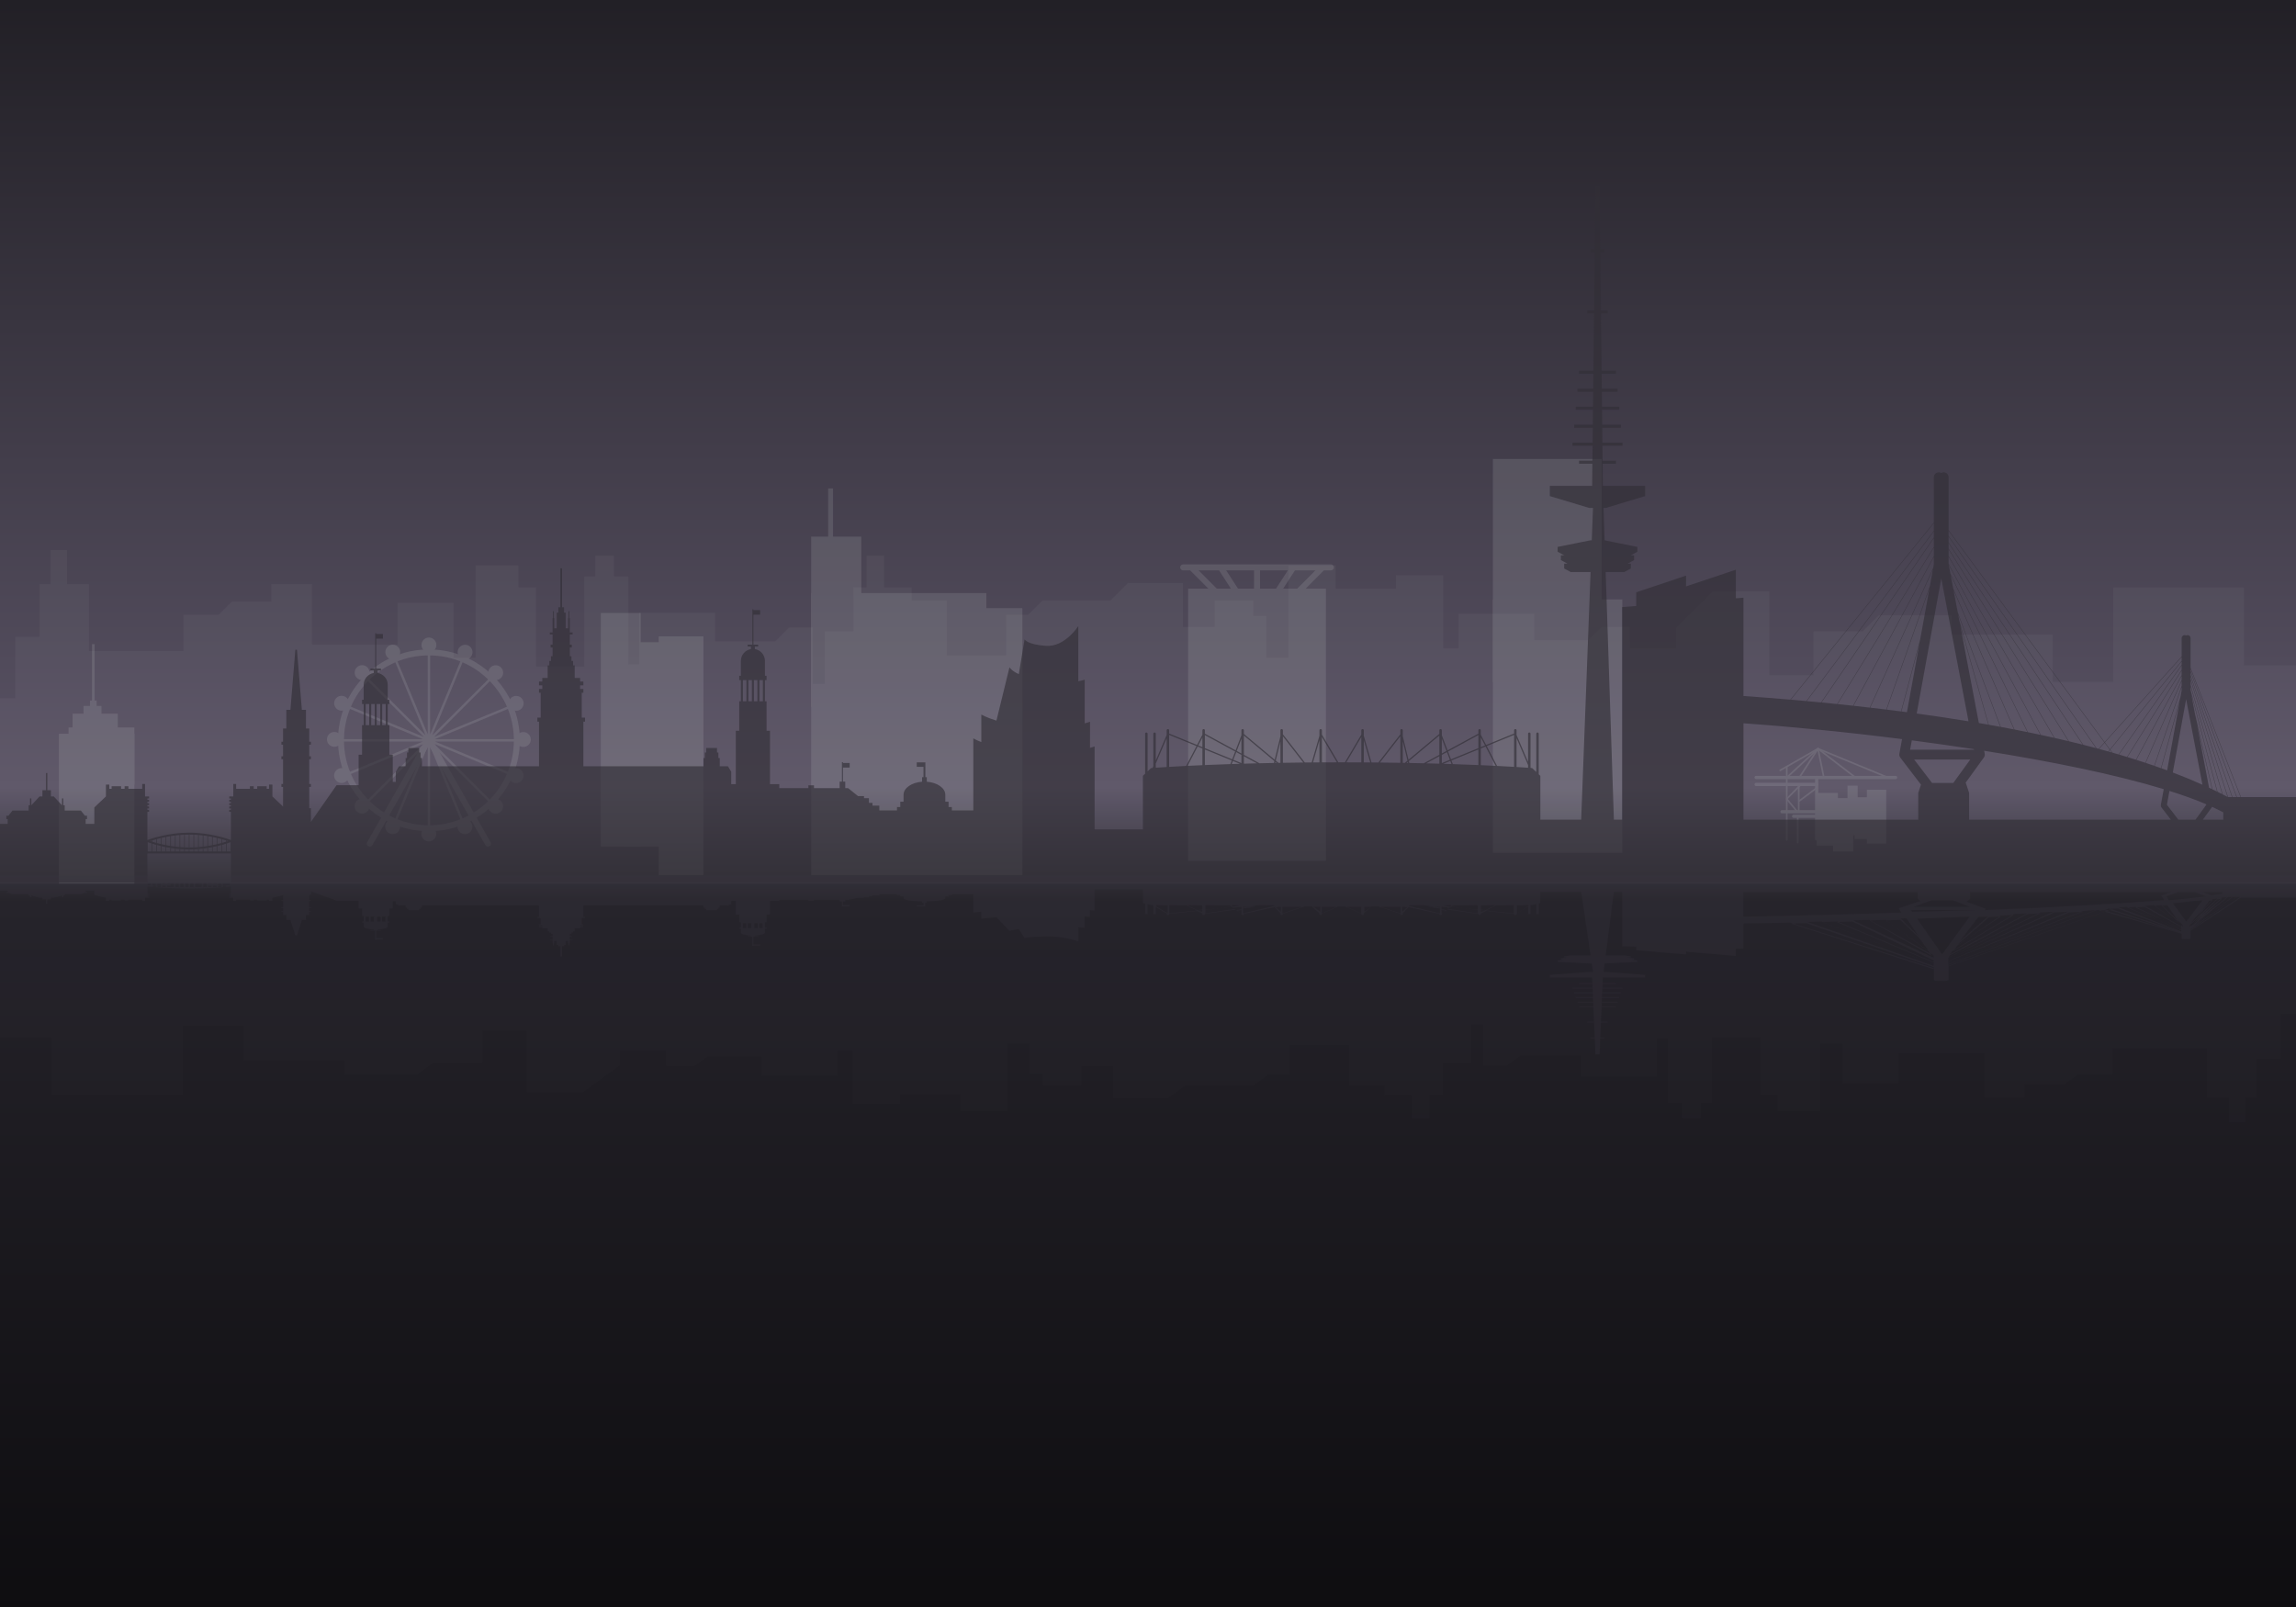 <svg xmlns="http://www.w3.org/2000/svg" width="1400" height="980" viewBox="0 0 1400 980">
  <!-- angular hamburg background (c) Hendrik Runte & angular.hamburg -->
  <defs>
    <linearGradient id="angular-hamburg.-background-#0e0d10-a" x1="50%" x2="50%" y1="0%" y2="100%">
      <stop offset="0%" stop-color="#211F25"/>
      <stop offset="49.052%" stop-color="#5A5365"/>
      <stop offset="56.039%" stop-color="#25232A"/>
      <stop offset="100%" stop-color="#0E0D10"/>
    </linearGradient>
    <linearGradient id="angular-hamburg.-background-#0e0d10-b" x1="50%" x2="50%" y1="0%" y2="100%">
      <stop offset="0%" stop-color="#E7D8FF"/>
      <stop offset="100%" stop-color="#5A5464"/>
    </linearGradient>
  </defs>
  <g fill="none" fill-rule="evenodd">
    <polygon fill="url(#angular-hamburg.-background-#0e0d10-a)" points="0 979.999 1400 979.999 1400 0 0 0"/>
    <polygon fill="#E6E7E8" points="30.807 335.44 30.807 356.202 24.11 356.202 24.11 388.349 9.376 388.349 9.376 425.853 0 425.853 0 538.84 1400 538.84 1400 405.761 1368.24 405.761 1368.24 358.212 1288.55 358.212 1288.55 415.808 1251.71 415.808 1251.71 387.01 1190.1 387.01 1190.1 375.288 1145.56 375.288 1135.85 385 1105.71 385 1105.71 411.79 1078.92 411.79 1078.92 360.555 1044.43 360.555 1034.39 370.601 1022 382.991 1022 395.381 993.869 395.381 993.869 382.322 976.456 382.322 968.42 390.358 935.603 390.358 935.603 374.285 889.393 374.285 889.393 395.381 880.016 395.381 880.016 350.845 851.219 350.845 851.219 358.881 814.384 358.881 814.384 344.816 785.585 344.816 785.585 401.074 772.191 401.074 772.191 375.624 764.154 375.624 764.154 366.248 740.713 366.248 740.713 382.322 721.291 382.322 721.291 355.532 687.806 355.532 677.091 366.248 635.568 366.248 626.862 374.955 613.467 374.955 613.467 399.734 577.3 399.734 577.3 366.248 555.871 366.248 555.871 358.212 539.127 358.212 539.127 338.789 528.411 338.789 528.411 358.212 520.375 358.212 520.375 385 502.962 385 502.962 417.147 495.595 417.147 495.595 382.657 481.197 382.657 472.825 391.028 435.991 391.028 435.991 373.615 389.778 373.615 389.778 405.092 383.081 405.092 383.081 351.514 374.375 351.514 374.375 338.789 362.989 338.789 362.989 351.514 356.294 351.514 356.294 406.431 326.825 406.431 326.825 358.211 316.11 358.211 316.11 344.816 289.99 344.816 289.99 401.073 276.596 401.073 276.596 367.587 242.439 367.587 242.439 393.036 190.201 393.036 190.201 356.202 165.422 356.202 165.422 366.918 141.311 366.918 133.275 374.954 111.844 374.954 111.844 397.055 54.247 397.055 54.247 356.202 40.853 356.202 40.853 335.44" opacity=".047"/>
    <polygon fill="url(#angular-hamburg.-background-#0e0d10-b)" points="30.807 535.44 30.807 550.649 24.11 550.649 24.11 574.198 9.376 574.198 9.376 601.672 0 601.672 0 684.44 1400 684.44 1400 586.953 1368.24 586.953 1368.24 552.122 1288.55 552.122 1288.55 594.313 1251.71 594.313 1251.71 573.217 1190.1 573.217 1190.1 564.631 1145.56 564.631 1135.85 571.745 1105.71 571.745 1105.71 591.37 1078.92 591.37 1078.92 553.838 1044.43 553.838 1034.39 561.197 1022 570.273 1022 579.35 993.869 579.35 993.869 569.783 976.456 569.783 968.42 575.67 935.603 575.67 935.603 563.896 889.393 563.896 889.393 579.35 880.016 579.35 880.016 546.725 851.219 546.725 851.219 552.612 814.384 552.612 814.384 542.308 785.585 542.308 785.585 583.52 772.191 583.52 772.191 564.877 764.154 564.877 764.154 558.008 740.713 558.008 740.713 569.783 721.291 569.783 721.291 550.158 687.806 550.158 677.091 558.008 635.568 558.008 626.862 564.387 613.467 564.387 613.467 582.538 577.3 582.538 577.3 558.008 555.871 558.008 555.871 552.122 539.127 552.122 539.127 537.893 528.411 537.893 528.411 552.122 520.375 552.122 520.375 571.745 502.962 571.745 502.962 595.294 495.595 595.294 495.595 570.029 481.197 570.029 472.825 576.161 435.991 576.161 435.991 563.405 389.778 563.405 389.778 586.463 383.081 586.463 383.081 547.215 374.375 547.215 374.375 537.893 362.989 537.893 362.989 547.215 356.294 547.215 356.294 587.444 326.825 587.444 326.825 552.121 316.11 552.121 316.11 542.308 289.99 542.308 289.99 583.519 276.596 583.519 276.596 558.989 242.439 558.989 242.439 577.632 190.201 577.632 190.201 550.649 165.422 550.649 165.422 558.499 141.311 558.499 133.275 564.386 111.844 564.386 111.844 580.576 54.247 580.576 54.247 550.649 40.853 550.649 40.853 535.44" opacity=".01" transform="rotate(180 700 609.94)"/>
    <g opacity=".154" transform="translate(35.928 279.889)">
      <polygon fill="#C6C8CA" points="874.369 240.191 953.314 240.191 953.314 85.663 874.369 85.663"/>
      <polygon fill="#C6C8CA" points="874.369 136.052 940.716 136.052 940.716 0 874.369 0"/>
      <polygon fill="#C6C8CA" points="688.533 245.084 772.562 245.084 772.562 79.095 688.533 79.095"/>
      <path stroke="#C6C8CA" stroke-linecap="round" stroke-linejoin="round" stroke-width="3.647" d="M685.527 66.115L775.569 66.115M690.525 66.115L710.03 85.662M708.394 66.115L722.28 87.553M730.549 66.115L730.549 83.47M770.571 66.115L751.068 85.662M752.702 66.115L738.818 87.553"/>
      <polygon fill="#C6C8CA" points="458.685 253.867 587.458 253.867 587.458 90.971 458.685 90.971"/>
      <polygon fill="#C6C8CA" points="458.685 151.205 565.501 151.205 565.501 81.775 458.685 81.775"/>
      <polygon fill="#C6C8CA" points="458.685 106.401 489.247 106.401 489.247 47.356 458.685 47.356"/>
      <polygon fill="#C6C8CA" points="469.071 50.917 472.038 50.917 472.038 17.981 469.071 17.981"/>
      <polygon fill="#C6C8CA" points="330.403 236.362 354.734 236.362 354.734 93.941 330.403 93.941"/>
      <polygon fill="#C6C8CA" points="365.712 253.867 393.009 253.867 393.009 108.182 365.712 108.182"/>
      <polygon fill="#C6C8CA" points="344.349 236.362 379.36 236.362 379.36 111.743 344.349 111.743"/>
      <polygon fill="#C6C8CA" points="0 258.95 46.015 258.95 46.015 167.574 0 167.574"/>
      <polygon fill="#C6C8CA" points="5.875 198.577 46.015 198.577 46.015 163.748 5.875 163.748"/>
      <polygon fill="#C6C8CA" points="8.323 165.29 35.899 165.29 35.899 155.336 8.323 155.336"/>
      <polygon fill="#C6C8CA" points="15.013 157.458 25.945 157.458 25.945 150.604 15.013 150.604"/>
      <polygon fill="#C6C8CA" points="18.929 152.562 23.008 152.562 23.008 147.341 18.929 147.341"/>
      <polygon fill="#C6C8CA" points="20.152 148.809 21.784 148.809 21.784 112.911 20.152 112.911"/>
      <path stroke="#C6C8CA" stroke-linecap="round" stroke-linejoin="round" stroke-width="1.977" d="M1034.872 194.249L1119.932 194.249M1034.872 198.477L1071.802 198.477"/>
      <path stroke="#C6C8CA" stroke-linecap="round" stroke-linejoin="round" d="M1053.552,187.599 L1053.552,232.305"/>
      <path stroke="#C6C8CA" stroke-linecap="round" stroke-linejoin="round" stroke-width="1.977" d="M1071.802 194.249L1071.802 231.749M1050.662 215.142L1071.802 215.142M1057.752 217.878L1071.802 217.878"/>
      <polyline stroke="#C6C8CA" stroke-linecap="round" stroke-linejoin="round" points="1049.542 189.896 1072.612 176.685 1115.212 194.249"/>
      <polyline stroke="#C6C8CA" stroke-linecap="round" stroke-linejoin="round" points="1053.552 194.249 1072.612 176.685 1095.432 194.249"/>
      <polyline stroke="#C6C8CA" stroke-linecap="round" stroke-linejoin="round" points="1061.232 194.249 1072.612 176.685 1076.162 194.249"/>
      <polyline stroke="#C6C8CA" stroke-linecap="round" stroke-linejoin="round" points="1059.992 215.142 1053.552 207.307 1062.232 198.477"/>
      <path stroke="#C6C8CA" stroke-linecap="round" stroke-linejoin="round" d="M1060.862 215.142L1060.862 198.477M1060.862 208.8L1071.802 200.615M1060.242 217.878L1060.242 233.921"/>
      <polygon fill="#C6C8CA" points="1071.802 235.787 1084.736 235.787 1084.736 203.652 1071.802 203.652"/>
      <polygon fill="#C6C8CA" points="1081.752 239.394 1094.065 239.394 1094.065 206.81 1081.752 206.81"/>
      <polygon fill="#C6C8CA" points="1090.582 229.444 1096.801 229.444 1096.801 199.223 1090.582 199.223"/>
      <polygon fill="#C6C8CA" points="1094.942 231.749 1104.518 231.749 1104.518 206.312 1094.942 206.312"/>
      <polygon fill="#C6C8CA" points="1102.402 234.544 1114.217 234.544 1114.217 201.711 1102.402 201.711"/>
      <path stroke="#C6C8CA" stroke-linecap="round" stroke-linejoin="round" stroke-width="3.647" d="M279.238,171.592 C279.238,141.999 255.212,117.972 225.619,117.972 C196.025,117.972 171.999,141.999 171.999,171.592 C171.999,201.185 196.025,225.211 225.619,225.211 C255.212,225.211 279.238,201.185 279.238,171.592 Z"/>
      <path stroke="#C6C8CA" stroke-linecap="round" stroke-linejoin="round" stroke-width="1.473" d="M225.618 117.973L225.618 225.212M171.999 171.593L279.238 171.593M187.704 133.677L263.534 209.508M187.705 209.509L263.534 133.68M205.1 122.054L246.138 221.13M176.082 192.112L275.157 151.073M176.081 151.073L275.159 192.113M205.101 221.131L246.139 122.056"/>
      <path stroke="#C6C8CA" stroke-linecap="round" stroke-linejoin="round" stroke-width="3.647" d="M225.584 171.045L261.614 234.594M225.584 171.045L189.554 234.594"/>
      <path fill="#C6C8CA" d="M230.159 113.433C230.159 115.94 228.127 117.973 225.619 117.973 223.113 117.973 221.08 115.94 221.08 113.433 221.08 110.927 223.113 108.894 225.619 108.894 228.127 108.894 230.159 110.927 230.159 113.433M207.763 116.067C208.723 118.383 207.622 121.039 205.307 121.998 202.991 122.958 200.336 121.858 199.376 119.541 198.418 117.226 199.516 114.57 201.833 113.611 204.148 112.651 206.805 113.752 207.763 116.067M188.079 127.071C189.852 128.845 189.852 131.719 188.08 133.49 186.307 135.264 183.433 135.263 181.66 133.49 179.89 131.719 179.888 128.843 181.661 127.071 183.433 125.299 186.308 125.299 188.079 127.071M174.106 144.771C176.423 145.731 177.523 148.387 176.563 150.701 175.604 153.018 172.948 154.118 170.631 153.159 168.317 152.199 167.216 149.544 168.176 147.227 169.136 144.913 171.793 143.812 174.106 144.771M167.97 166.47C170.477 166.471 172.511 168.503 172.509 171.01 172.509 173.517 170.477 175.549 167.97 175.549 165.464 175.548 163.431 173.516 163.431 171.008 163.432 168.503 165.466 166.469 167.97 166.47M170.604 188.866C172.922 187.907 175.577 189.006 176.535 191.322 177.495 193.638 176.395 196.295 174.078 197.254 171.765 198.212 169.108 197.113 168.146 194.796 167.19 192.479 168.291 189.823 170.604 188.866M181.608 208.551C183.383 206.778 186.256 206.777 188.027 208.549 189.801 210.323 189.801 213.197 188.027 214.97 186.257 216.74 183.382 216.742 181.607 214.968 179.838 213.195 179.838 210.319 181.608 208.551M199.308 222.524C200.27 220.208 202.923 219.107 205.238 220.066 207.557 221.026 208.655 223.681 207.696 225.998 206.737 228.311 204.08 229.414 201.762 228.454 199.451 227.492 198.35 224.836 199.308 222.524M221.008 228.66C221.009 226.152 223.039 224.119 225.545 224.12 228.056 224.12 230.085 226.152 230.085 228.66 230.085 231.163 228.054 233.198 225.545 233.2 223.041 233.195 221.008 231.161 221.008 228.66M243.405 226.026C242.447 223.708 243.544 221.052 245.859 220.096 248.177 219.135 250.831 220.234 251.792 222.552 252.749 224.864 251.65 227.522 249.333 228.484 247.018 229.437 244.362 228.337 243.405 226.026M263.089 215.02C261.316 213.245 261.314 210.372 263.085 208.602 264.86 206.828 267.733 206.828 269.508 208.602 271.277 210.372 271.278 213.248 269.506 215.023 267.731 216.79 264.855 216.79 263.089 215.02M277.062 197.321C274.745 196.36 273.643 193.705 274.603 191.392 275.564 189.074 278.218 187.975 280.536 188.935 282.848 189.893 283.95 192.55 282.992 194.868 282.028 197.179 279.372 198.28 277.062 197.321M283.199 175.62C280.69 175.619 278.657 173.588 278.658 171.083 278.66 168.574 280.69 166.544 283.199 166.543 285.7 166.544 287.736 168.576 287.738 171.084 287.732 173.588 285.699 175.621 283.199 175.62M280.563 153.224C278.245 154.182 275.59 153.084 274.631 150.77 273.674 148.45 274.772 145.798 277.089 144.837 279.402 143.881 282.059 144.979 283.022 147.296 283.973 149.611 282.873 152.267 280.563 153.224M269.558 133.541C267.783 135.313 264.908 135.315 263.139 133.544 261.365 131.768 261.365 128.897 263.139 127.122 264.908 125.353 267.785 125.352 269.561 127.123 271.326 128.898 271.326 131.774 269.558 133.541M251.858 119.568C250.897 121.885 248.241 122.985 245.928 122.027 243.61 121.064 242.511 118.412 243.471 116.093 244.431 113.782 247.086 112.68 249.406 113.637 251.715 114.602 252.816 117.258 251.858 119.568"/>
    </g>
    <path fill="#312E36" d="M1363.97,486.088 L1335.71,409.1 L1335.71,407.904 L1366.18,486.088 L1363.97,486.088 Z M1361.26,486.088 L1335.71,411.749 L1335.71,409.824 L1363.7,486.088 L1361.26,486.088 Z M1358.55,486.088 L1335.71,414.108 L1335.71,412.517 L1361,486.088 L1358.55,486.088 Z M1355.31,484.453 L1335.71,417.654 L1335.71,414.934 L1358.25,485.989 C1357.28,485.474 1356.3,484.96 1355.31,484.453 L1355.31,484.453 Z M1355.66,499.85 L1343.22,499.85 L1348.68,492.296 C1348.74,492.213 1348.79,492.122 1348.83,492.031 C1351.28,493.148 1353.54,494.276 1355.66,495.415 L1355.66,499.85 Z M1328.24,499.85 L1321.29,490.77 L1322.83,482.327 C1331.17,484.951 1338.69,487.66 1345.22,490.443 L1345.29,490.805 L1338.74,499.85 L1328.24,499.85 Z M1200.68,499.85 L1200.68,483.542 L1198.68,477.465 L1198.45,477.465 L1209.67,461.955 C1209.68,461.942 1209.68,461.928 1209.69,461.916 C1209.77,461.81 1209.83,461.695 1209.89,461.581 C1209.92,461.519 1209.96,461.462 1209.99,461.398 C1210.04,461.28 1210.07,461.153 1210.11,461.027 C1210.13,460.961 1210.16,460.897 1210.17,460.828 C1210.19,460.722 1210.2,460.609 1210.21,460.499 C1210.22,460.406 1210.24,460.316 1210.24,460.222 C1210.24,460.213 1210.24,460.205 1210.24,460.196 C1210.24,460.084 1210.22,459.978 1210.21,459.868 C1210.2,459.791 1210.2,459.713 1210.19,459.635 L1210.18,459.597 L1210.18,459.588 L1209.85,457.841 C1251.12,464.375 1289.92,472.307 1319.35,481.249 L1317.59,490.91 C1317.5,491.412 1317.62,491.929 1317.93,492.334 L1323.68,499.85 L1200.68,499.85 Z M1178.09,477.465 L1167.18,463.196 L1201.37,463.196 L1191.04,477.465 L1178.09,477.465 Z M1169.66,483.542 L1169.66,499.85 L1063.09,499.85 L1063.09,441.083 C1092.82,443.178 1126.21,446.458 1159.78,450.725 L1158.16,459.659 C1158.14,459.736 1158.15,459.812 1158.14,459.889 C1158.13,459.991 1158.11,460.091 1158.11,460.196 C1158.11,460.212 1158.11,460.226 1158.11,460.241 C1158.11,460.335 1158.13,460.426 1158.14,460.519 C1158.15,460.632 1158.16,460.745 1158.19,460.853 C1158.2,460.933 1158.23,461.008 1158.26,461.086 C1158.29,461.202 1158.33,461.318 1158.38,461.428 C1158.41,461.501 1158.45,461.569 1158.49,461.64 C1158.55,461.746 1158.61,461.85 1158.68,461.948 C1158.7,461.971 1158.71,461.997 1158.73,462.019 L1171.33,478.494 L1169.66,483.542 Z M1179.17,319.029 L1179.17,323.675 L1101.41,427.53 C1098.24,427.241 1095.09,426.963 1091.96,426.695 L1179.17,319.029 Z M1183.71,352.759 L1200.31,439.869 C1189.82,438.142 1179.27,436.561 1168.72,435.117 L1183.71,352.759 Z M1189.27,349.869 L1188.22,344.388 L1244.12,448.108 C1241.6,447.567 1239.06,447.035 1236.52,446.515 L1189.27,349.869 Z M1190.99,358.911 L1189.44,350.801 L1236.21,446.453 C1233.59,445.918 1230.96,445.396 1228.32,444.883 L1190.99,358.911 Z M1193.74,373.353 L1191.2,360.03 L1228.02,444.825 C1225.34,444.306 1222.66,443.794 1219.97,443.296 L1193.74,373.353 Z M1194.74,378.588 L1194.02,374.803 L1219.68,443.244 C1217.35,442.813 1215.01,442.392 1212.66,441.977 L1194.74,378.588 Z M1195.28,381.405 L1212.39,441.929 C1210.47,441.589 1208.55,441.255 1206.62,440.926 L1195.28,381.405 Z M1165.74,451.492 C1178.41,453.146 1191.08,454.938 1203.55,456.859 L1203.61,457.196 L1164.7,457.196 L1165.74,451.492 Z M1170.29,392.968 L1162.77,434.317 C1161.64,434.168 1160.52,434.023 1159.39,433.878 L1170.29,392.968 Z M1176.52,358.727 L1170.85,389.911 L1159.14,433.845 C1156.23,433.468 1153.31,433.099 1150.41,432.742 L1176.52,358.727 Z M1178.61,347.286 L1176.81,357.178 L1150.15,432.711 C1146.88,432.309 1143.61,431.919 1140.35,431.542 L1178.61,347.286 Z M1179.17,339.66 L1179.17,344.16 L1178.79,346.277 L1140.09,431.511 C1136.78,431.129 1133.49,430.761 1130.2,430.403 L1179.17,339.66 Z M1179.17,333.968 L1179.17,339.134 L1129.93,430.374 C1126.76,430.03 1123.61,429.697 1120.46,429.374 L1179.17,333.968 Z M1110.4,428.372 C1107.49,428.091 1104.59,427.82 1101.7,427.556 L1179.17,324.092 L1179.17,327.723 L1110.4,428.372 Z M1179.17,328.166 L1179.17,333.491 L1120.19,429.346 C1117.01,429.02 1113.84,428.704 1110.69,428.399 L1179.17,328.166 Z M1188.17,339.543 L1252.47,449.941 C1249.8,449.34 1247.13,448.753 1244.44,448.176 L1188.17,343.777 L1188.17,339.543 Z M1188.17,335.04 L1261.2,451.969 C1258.42,451.305 1255.62,450.652 1252.8,450.015 L1188.17,339.046 L1188.17,335.04 Z M1188.17,331.247 L1269.93,454.108 C1267.16,453.407 1264.36,452.725 1261.55,452.052 L1188.17,334.568 L1188.17,331.247 Z M1188.17,327.261 L1278.06,456.223 C1275.49,455.537 1272.91,454.861 1270.3,454.2 L1188.17,330.796 L1188.17,327.261 Z M1188.17,323.726 L1283.15,452.75 L1279.65,456.645 C1279.25,456.537 1278.84,456.43 1278.44,456.323 L1188.17,326.825 L1188.17,323.726 Z M1286.41,457.175 L1285.53,458.26 C1283.67,457.738 1281.8,457.225 1279.92,456.717 L1283.3,452.955 L1286.41,457.175 Z M1330.27,400.682 L1330.27,403.029 L1286.57,456.975 L1283.47,452.765 L1330.27,400.682 Z M1329.05,427.908 L1321.43,469.802 C1320.25,469.368 1319.07,468.941 1317.88,468.516 L1329.05,427.908 Z M1330.27,418.973 L1330.27,421.192 L1329.56,425.123 L1317.64,468.431 C1316.36,467.971 1315.06,467.517 1313.76,467.066 L1330.27,418.973 Z M1330.27,415.366 L1330.27,418.204 L1313.53,466.984 C1311.82,466.395 1310.1,465.813 1308.37,465.238 L1330.27,415.366 Z M1330.27,412.253 L1330.27,414.745 L1308.13,465.159 C1306.31,464.554 1304.48,463.958 1302.63,463.37 L1330.27,412.253 Z M1330.27,408.937 L1330.27,411.727 L1302.38,463.293 C1300.67,462.749 1298.94,462.212 1297.21,461.682 L1330.27,408.937 Z M1330.27,405.896 L1330.27,408.466 L1296.96,461.606 C1295.34,461.113 1293.72,460.627 1292.08,460.146 L1330.27,405.896 Z M1287.65,458.865 C1287.03,458.688 1286.41,458.508 1285.79,458.333 L1286.56,457.383 L1287.65,458.865 Z M1286.72,457.183 L1330.27,403.426 L1330.27,405.462 L1291.83,460.071 C1290.57,459.703 1289.31,459.339 1288.04,458.978 L1286.72,457.183 Z M1333.01,426.382 L1342.95,478.543 C1337.16,475.944 1331.12,473.462 1324.88,471.09 L1333.01,426.382 Z M1348.8,481.246 C1348.2,480.961 1347.6,480.675 1346.99,480.393 L1339.62,441.715 L1348.8,481.246 Z M1338.44,435.539 L1336.1,423.228 L1351.85,482.716 C1350.94,482.268 1350.01,481.827 1349.08,481.385 L1338.44,435.539 Z M1335.71,418.543 L1355,484.299 C1354.06,483.819 1353.11,483.339 1352.15,482.866 L1335.71,420.782 L1335.71,418.543 Z M931.75,468.197 C930.155,468.086 927.8,467.927 924.729,467.741 L924.729,450.139 L931.75,466.527 L931.75,468.197 Z M923.229,467.65 C920.319,467.478 916.849,467.286 912.853,467.085 L906.539,454.968 L923.229,448.147 L923.229,467.65 Z M902.94,466.62 L902.94,456.439 L905.842,455.254 L911.984,467.041 C909.213,466.903 906.193,466.761 902.94,466.62 L902.94,466.62 Z M902.94,449.686 L905.493,454.585 L902.94,455.629 L902.94,449.686 Z M901.44,456.242 L884.77,463.055 L882.952,458.296 L901.44,448.268 L901.44,456.242 Z M901.44,466.556 C896.722,466.356 891.526,466.157 885.884,465.97 L885.038,463.756 L901.44,457.052 L901.44,466.556 Z M880.071,465.787 L884.344,464.04 L885.071,465.943 C883.44,465.89 881.774,465.838 880.071,465.787 L880.071,465.787 Z M879.152,460.356 L882.287,458.656 L884.076,463.339 L879.152,465.352 L879.152,460.356 Z M879.152,450.449 L882.017,457.949 L879.152,459.503 L879.152,450.449 Z M877.652,460.317 L868.154,465.468 C865.295,465.4 862.355,465.337 859.333,465.279 L859.052,464.12 L877.652,448.552 L877.652,460.317 Z M877.652,465.716 C875.066,465.642 872.404,465.571 869.66,465.504 L877.652,461.17 L877.652,465.716 Z M857.704,465.248 L858.411,464.656 L858.558,465.264 C858.275,465.258 857.988,465.254 857.704,465.248 L857.704,465.248 Z M855.363,465.206 L855.363,452.112 L858.213,463.843 L856.56,465.227 C856.161,465.22 855.764,465.213 855.363,465.206 L855.363,465.206 Z M853.863,465.181 C849.846,465.114 845.699,465.057 841.422,465.012 L853.863,449.01 L853.863,465.181 Z M831.574,464.929 L831.574,451.377 L835.503,464.957 C834.203,464.947 832.896,464.938 831.574,464.929 L831.574,464.929 Z M830.074,464.921 C827.079,464.905 824.031,464.894 820.927,464.89 L830.074,449.438 L830.074,464.921 Z M806.038,464.921 L806.038,449.438 L815.186,464.89 C812.082,464.894 809.033,464.905 806.038,464.921 L806.038,464.921 Z M804.538,464.929 C803.217,464.938 801.909,464.947 800.61,464.957 L804.538,451.377 L804.538,464.929 Z M782.25,465.181 L782.25,449.01 L794.691,465.012 C790.414,465.057 786.266,465.114 782.25,465.181 L782.25,465.181 Z M780.75,465.206 C780.348,465.213 779.952,465.22 779.553,465.227 L777.9,463.843 L780.75,452.112 L780.75,465.206 Z M777.554,465.264 L777.702,464.656 L778.409,465.248 C778.125,465.254 777.838,465.258 777.554,465.264 L777.554,465.264 Z M776.78,465.279 C773.758,465.337 770.818,465.4 767.959,465.468 L758.461,460.317 L758.461,448.552 L777.061,464.12 L776.78,465.279 Z M758.461,465.716 L758.461,461.17 L766.453,465.504 C763.709,465.571 761.047,465.642 758.461,465.716 L758.461,465.716 Z M756.961,459.503 L754.096,457.949 L756.961,450.449 L756.961,459.503 Z M756.961,465.352 L752.037,463.339 L753.826,458.656 L756.961,460.356 L756.961,465.352 Z M751.042,465.943 L751.769,464.04 L756.042,465.787 C754.339,465.838 752.673,465.89 751.042,465.943 L751.042,465.943 Z M734.673,466.556 L734.673,457.052 L751.075,463.756 L750.229,465.97 C744.587,466.157 739.391,466.356 734.673,466.556 L734.673,466.556 Z M734.673,448.268 L753.161,458.296 L751.343,463.055 L734.673,456.242 L734.673,448.268 Z M733.173,455.629 L730.619,454.585 L733.173,449.686 L733.173,455.629 Z M733.173,466.62 C729.92,466.761 726.9,466.903 724.129,467.041 L730.271,455.254 L733.173,456.439 L733.173,466.62 Z M712.884,467.65 L712.884,448.147 L729.574,454.968 L723.26,467.085 C719.263,467.286 715.794,467.478 712.884,467.65 L712.884,467.65 Z M711.384,467.741 C708.55,467.913 706.329,468.061 704.75,468.171 L704.75,465.625 L711.384,450.139 L711.384,467.741 Z M465.183,427.638 L463.065,427.638 L463.065,414.726 L465.183,414.726 L465.183,427.638 Z M461.826,427.638 L459.707,427.638 L459.707,414.726 L461.826,414.726 L461.826,427.638 Z M458.469,427.638 L456.35,427.638 L456.35,414.726 L458.469,414.726 L458.469,427.638 Z M455.112,427.638 L452.994,427.638 L452.994,414.726 L455.112,414.726 L455.112,427.638 Z M235.183,442.228 L233.065,442.228 L233.065,429.316 L235.183,429.316 L235.183,442.228 Z M231.826,442.228 L229.707,442.228 L229.707,429.316 L231.826,429.316 L231.826,442.228 Z M228.469,442.228 L226.35,442.228 L226.35,429.316 L228.469,429.316 L228.469,442.228 Z M225.112,442.228 L222.994,442.228 L222.994,429.316 L225.112,429.316 L225.112,442.228 Z M140.604,519.274 L138.17,519.274 L138.17,514.433 C139.315,514.074 140.146,513.782 140.604,513.614 L140.604,519.274 Z M137.775,513.317 C137.074,513.537 136.267,513.778 135.341,514.032 L135.341,511.784 C136.267,512.039 137.074,512.28 137.775,512.5 L137.775,513.317 Z M137.775,519.274 L135.341,519.274 L135.341,515.256 C136.248,515.01 137.065,514.773 137.775,514.555 L137.775,519.274 Z M134.946,514.138 C134.195,514.34 133.384,514.546 132.512,514.753 L132.512,511.065 C133.384,511.27 134.195,511.477 134.946,511.679 L134.946,514.138 Z M134.946,519.274 L132.512,519.274 L132.512,515.967 C133.379,515.766 134.191,515.562 134.946,515.362 L134.946,519.274 Z M132.117,514.843 C131.344,515.022 130.535,515.198 129.682,515.368 L129.682,510.449 C130.535,510.619 131.344,510.795 132.117,510.973 L132.117,514.843 Z M132.117,519.274 L129.682,519.274 L129.682,516.573 C130.532,516.407 131.344,516.233 132.117,516.057 L132.117,519.274 Z M129.288,515.443 C128.504,515.595 127.695,515.742 126.854,515.879 L126.854,509.938 C127.695,510.075 128.504,510.221 129.288,510.374 L129.288,515.443 Z M129.288,519.274 L126.854,519.274 L126.854,517.075 C127.692,516.941 128.505,516.798 129.288,516.649 L129.288,519.274 Z M126.459,515.942 C125.671,516.065 124.855,516.177 124.024,516.281 L124.024,509.536 C124.855,509.64 125.671,509.752 126.459,509.876 L126.459,515.942 Z M126.459,519.274 L124.024,519.274 L124.024,517.477 C124.856,517.375 125.669,517.261 126.459,517.139 L126.459,519.274 Z M123.63,516.33 C122.833,516.425 122.025,516.513 121.195,516.584 L121.195,509.233 C122.025,509.304 122.833,509.392 123.63,509.487 L123.63,516.33 Z M123.63,519.274 L121.195,519.274 L121.195,517.769 C122.022,517.698 122.834,517.616 123.63,517.523 L123.63,519.274 Z M120.801,516.613 C120.003,516.677 119.19,516.727 118.366,516.764 L118.366,509.052 C119.19,509.09 120.003,509.14 120.801,509.204 L120.801,516.613 Z M120.801,519.274 L118.366,519.274 L118.366,517.953 C119.19,517.916 120.002,517.865 120.801,517.801 L120.801,519.274 Z M117.971,516.782 C117.169,516.815 116.359,516.836 115.537,516.838 L115.537,508.979 C116.359,508.981 117.169,509.003 117.971,509.035 L117.971,516.782 Z M117.971,519.274 L115.537,519.274 L115.537,518.022 C116.357,518.02 117.17,518.003 117.971,517.971 L117.971,519.274 Z M138.17,512.624 C138.487,512.725 138.784,512.821 139.042,512.908 C138.784,512.995 138.487,513.092 138.17,513.193 L138.17,512.624 Z M115.142,516.838 C114.32,516.836 113.511,516.815 112.708,516.782 L112.708,509.035 C113.511,509.003 114.32,508.981 115.142,508.979 L115.142,516.838 Z M115.142,519.274 L112.708,519.274 L112.708,517.971 C113.509,518.003 114.322,518.02 115.142,518.022 L115.142,519.274 Z M112.313,516.764 C111.49,516.727 110.677,516.677 109.879,516.613 L109.879,509.204 C110.677,509.14 111.49,509.09 112.313,509.052 L112.313,516.764 Z M112.313,519.274 L109.879,519.274 L109.879,517.801 C110.677,517.865 111.49,517.916 112.313,517.953 L112.313,519.274 Z M109.484,516.584 C108.655,516.513 107.846,516.425 107.05,516.33 L107.05,509.487 C107.846,509.392 108.655,509.304 109.484,509.233 L109.484,516.584 Z M109.484,519.274 L107.05,519.274 L107.05,517.523 C107.845,517.616 108.657,517.698 109.484,517.769 L109.484,519.274 Z M106.655,516.281 C105.824,516.177 105.009,516.065 104.22,515.942 L104.22,509.876 C105.009,509.752 105.824,509.64 106.655,509.536 L106.655,516.281 Z M106.655,519.274 L104.22,519.274 L104.22,517.139 C105.011,517.261 105.823,517.375 106.655,517.477 L106.655,519.274 Z M103.826,515.879 C102.984,515.742 102.176,515.595 101.391,515.443 L101.391,510.374 C102.176,510.221 102.984,510.075 103.826,509.938 L103.826,515.879 Z M103.826,519.274 L101.391,519.274 L101.391,516.649 C102.175,516.798 102.988,516.941 103.826,517.075 L103.826,519.274 Z M100.997,515.368 C100.144,515.198 99.335,515.022 98.562,514.843 L98.562,510.973 C99.335,510.795 100.144,510.619 100.997,510.449 L100.997,515.368 Z M100.997,519.274 L98.562,519.274 L98.562,516.057 C99.336,516.233 100.147,516.407 100.997,516.573 L100.997,519.274 Z M98.168,514.753 C97.296,514.546 96.484,514.34 95.733,514.138 L95.733,511.679 C96.484,511.477 97.296,511.27 98.168,511.065 L98.168,514.753 Z M98.168,519.274 L95.733,519.274 L95.733,515.362 C96.488,515.562 97.3,515.766 98.168,515.967 L98.168,519.274 Z M95.339,514.032 C94.412,513.778 93.605,513.537 92.904,513.317 L92.904,512.5 C93.605,512.28 94.412,512.039 95.339,511.784 L95.339,514.032 Z M95.339,519.274 L92.904,519.274 L92.904,514.555 C93.614,514.773 94.431,515.01 95.339,515.256 L95.339,519.274 Z M92.51,513.193 C92.192,513.092 91.895,512.995 91.637,512.908 C91.895,512.821 92.192,512.725 92.51,512.624 L92.51,513.193 Z M92.51,519.274 L90.075,519.274 L90.075,513.613 C90.533,513.782 91.365,514.074 92.51,514.433 L92.51,519.274 Z M1366.44,486.088 L1335.71,407.215 L1335.71,389.118 C1335.71,388.118 1334.9,387.307 1333.9,387.307 C1333.56,387.307 1333.26,387.403 1332.99,387.559 C1332.72,387.403 1332.42,387.307 1332.08,387.307 C1331.08,387.307 1330.27,388.118 1330.27,389.118 L1330.27,400.309 L1283.32,452.56 L1188.17,323.304 L1188.17,291.025 C1188.17,289.368 1186.83,288.025 1185.17,288.025 C1184.63,288.025 1184.12,288.183 1183.67,288.441 C1183.23,288.183 1182.72,288.025 1182.17,288.025 C1180.52,288.025 1179.17,289.368 1179.17,291.025 L1179.17,318.631 L1091.66,426.67 C1081.92,425.837 1072.37,425.098 1063.09,424.445 L1063.09,364.496 L1058.45,364.855 L1058.45,347.434 L1028.07,357.608 L1028.07,351.028 L997.695,361.202 L997.695,369.552 L989.11,370.215 L989.11,499.85 L984.078,499.85 L979.068,348.85 L990.406,348.85 L994.406,346.685 L994.406,343.742 L992.406,343.742 L996.406,341.577 L996.406,338.634 L994.406,338.634 L998.406,336.469 L998.406,333.526 L978.426,329.504 L977.771,309.758 L979.142,309.758 L1003.14,302.533 L1003.14,296.259 L977.36,296.259 L977.213,282.809 L985.334,282.809 L985.334,280.951 L977.192,280.951 L977.093,271.83 L989.334,271.83 L989.334,269.972 L977.072,269.972 L976.972,260.851 L988.334,260.851 L988.334,258.993 L976.952,258.993 L976.852,249.872 L987.334,249.872 L987.334,248.014 L976.832,248.014 L976.732,238.893 L986.334,238.893 L986.334,237.035 L976.711,237.035 L976.611,227.914 L985.334,227.914 L985.334,226.056 L976.591,226.056 L976.209,191.163 L980.334,191.163 L980.334,189.305 L976.188,189.305 L975.8,153.83 L978.334,153.83 L978.334,151.972 L975.779,151.972 L975.36,113.715 L972.816,113.715 L972.397,151.972 L969.842,151.972 L969.842,153.83 L972.377,153.83 L971.988,189.305 L967.842,189.305 L967.842,191.163 L971.968,191.163 L971.585,226.056 L962.842,226.056 L962.842,227.914 L971.565,227.914 L971.465,237.035 L961.842,237.035 L961.842,238.893 L971.445,238.893 L971.344,248.014 L960.842,248.014 L960.842,249.872 L971.324,249.872 L971.224,258.993 L959.842,258.993 L959.842,260.851 L971.204,260.851 L971.104,269.972 L958.842,269.972 L958.842,271.83 L971.084,271.83 L970.984,280.951 L962.842,280.951 L962.842,282.809 L970.964,282.809 L970.816,296.259 L945.033,296.259 L945.033,302.533 L969.033,309.758 L971.341,309.758 L970.593,329.5 L969.769,329.5 L949.769,333.526 L949.769,336.469 L953.769,338.634 L951.769,338.634 L951.769,341.577 L955.769,343.742 L953.769,343.742 L953.769,346.685 L957.769,348.85 L969.859,348.85 L964.133,499.85 L939.229,499.85 L939.229,473.116 L938.25,472.189 L938.25,447.435 C938.25,447.021 937.914,446.685 937.5,446.685 C937.086,446.685 936.75,447.021 936.75,447.435 L936.75,470.767 L934.229,468.38 C934.229,468.38 933.922,468.355 933.33,468.311 L933.25,468.125 L933.25,447.435 C933.25,447.021 932.914,446.685 932.5,446.685 C932.086,446.685 931.75,447.021 931.75,447.435 L931.75,464.623 L924.729,448.234 L924.729,445.356 C924.729,444.942 924.393,444.606 923.979,444.606 C923.565,444.606 923.229,444.942 923.229,445.356 L923.229,447.337 L906.191,454.3 L902.94,448.063 L902.94,445.356 C902.94,444.942 902.604,444.606 902.19,444.606 C901.776,444.606 901.44,444.942 901.44,445.356 L901.44,447.416 L882.682,457.588 L879.152,448.348 L879.152,445.356 C879.152,444.942 878.816,444.606 878.402,444.606 C877.988,444.606 877.652,444.942 877.652,445.356 L877.652,447.574 L858.854,463.307 L855.363,448.935 L855.363,445.356 C855.363,444.942 855.027,444.606 854.613,444.606 C854.199,444.606 853.863,444.942 853.863,445.356 L853.863,447.789 L840.481,465.002 C839.097,464.988 837.696,464.975 836.286,464.963 L831.574,448.678 L831.574,445.356 C831.574,444.942 831.239,444.606 830.824,444.606 C830.41,444.606 830.074,444.942 830.074,445.356 L830.074,447.966 L820.055,464.89 C819.39,464.889 818.727,464.888 818.056,464.888 C817.386,464.888 816.723,464.889 816.057,464.89 L806.038,447.966 L806.038,445.356 C806.038,444.942 805.702,444.606 805.288,444.606 C804.874,444.606 804.538,444.942 804.538,445.356 L804.538,448.678 L799.827,464.963 C798.417,464.975 797.016,464.988 795.632,465.002 L782.25,447.789 L782.25,445.356 C782.25,444.942 781.914,444.606 781.5,444.606 C781.086,444.606 780.75,444.942 780.75,445.356 L780.75,448.935 L777.259,463.307 L758.461,447.574 L758.461,445.356 C758.461,444.942 758.125,444.606 757.711,444.606 C757.297,444.606 756.961,444.942 756.961,445.356 L756.961,448.348 L753.431,457.588 L734.673,447.416 L734.673,445.356 C734.673,444.942 734.337,444.606 733.923,444.606 C733.509,444.606 733.173,444.942 733.173,445.356 L733.173,448.063 L729.922,454.3 L712.884,447.337 L712.884,445.356 C712.884,444.942 712.548,444.606 712.134,444.606 C711.72,444.606 711.384,444.942 711.384,445.356 L711.384,448.234 L704.75,463.72 L704.75,447.435 C704.75,447.021 704.414,446.685 704,446.685 C703.586,446.685 703.25,447.021 703.25,447.435 L703.25,467.222 L702.783,468.311 C702.191,468.355 701.884,468.38 701.884,468.38 L699.75,470.401 L699.75,447.435 C699.75,447.021 699.414,446.685 699,446.685 C698.586,446.685 698.25,447.021 698.25,447.435 L698.25,471.822 L696.884,473.116 L696.884,505.775 L667.45,505.775 L667.45,455.176 C667.45,455.176 666.493,455.553 664.644,456.074 L664.644,440.13 C664.644,440.13 663.537,440.567 661.4,441.134 L661.4,414.482 C661.4,414.482 660.059,414.997 657.507,415.484 L657.507,381.782 C657.507,381.782 649.395,394.639 637.851,393.862 C626.306,393.086 624.735,389.897 624.735,389.897 L621.223,411.122 C616.501,408.902 615.538,406.943 615.538,406.943 L607.58,439.458 C601.366,437.553 598.37,435.735 598.37,435.735 L598.37,452.547 C595.086,451.243 593.487,450.271 593.487,450.271 L593.487,494.213 L580.403,494.213 L580.403,492.173 L578.403,492.173 L578.403,488.901 L576.403,488.901 L576.403,484.63 C576.403,480.57 571.466,477.168 565.116,476.714 L565.116,473.948 L564.253,473.948 L564.253,464.907 L559,464.907 L559,467.619 L563.102,467.619 L563.102,473.948 L562.24,473.948 L562.24,476.714 C555.89,477.167 550.952,480.57 550.952,484.63 L550.952,488.901 L548.952,488.901 L548.952,492.173 L546.952,492.173 L546.952,494.213 L536.166,494.213 L536.166,491.305 L532,491.305 L532,489.638 L529.833,489.638 L529.833,486.765 L526.833,486.765 L526.833,485.472 L523.166,485.472 L517.166,480.645 L515.392,480.645 L515.392,476.66 L513.997,476.66 L513.997,468.096 L518.091,468.096 L518.091,465.27 L513.997,465.27 L513.997,464.765 L513.376,464.765 L513.376,476.66 L511.981,476.66 L511.981,480.645 L496.329,480.645 L496.329,478.924 L492.918,478.924 L492.918,480.645 L475.166,480.645 L475.166,478.221 L469.505,478.221 L469.505,445.638 L467.422,445.638 L467.422,427.638 L466.422,427.638 L466.422,414.727 L467.422,414.727 L467.422,412.137 L466.422,412.137 L466.422,403.056 C466.422,399.413 463.763,396.399 460.281,395.828 L460.281,394.268 L462.289,394.268 L462.289,393.121 L459.399,393.121 L459.399,374.877 L463.492,374.877 L463.492,372.05 L459.399,372.05 L459.399,371.546 L458.778,371.546 L458.778,393.121 L455.888,393.121 L455.888,394.268 L457.896,394.268 L457.896,395.828 C454.414,396.399 451.755,399.413 451.755,403.056 L451.755,412.137 L450.755,412.137 L450.755,414.727 L451.755,414.727 L451.755,427.638 L450.755,427.638 L450.755,445.638 L448.672,445.638 L448.672,478.221 L445.871,478.221 L445.871,470.61 L443.871,467.294 L438.871,467.294 L438.871,462.264 L438.038,462.264 L438.038,458.901 L437.205,458.901 L437.205,456.122 L430.602,456.122 L430.602,458.901 L429.769,458.901 L429.769,462.264 L428.936,462.264 L428.936,467.294 L355.722,467.294 L355.722,440.098 L356.722,440.098 L356.722,437.624 L354.722,437.624 L354.722,422.447 L355.722,422.447 L355.722,420.136 L353.722,420.136 L353.722,417.939 L355.722,417.939 L355.722,415.629 L353.722,415.629 L353.722,413.431 L350.444,413.431 L350.444,405.784 L349.444,405.784 L349.444,403.056 L348.444,403.056 L348.444,400.175 L347.444,400.175 L347.444,394.879 L348.646,394.879 L348.646,393.135 L347.444,393.135 L347.444,386.901 L349.146,386.901 L349.146,385.681 L347.444,385.681 L347.444,376.958 L347.187,376.958 L347.187,372.701 L346.675,372.701 L346.675,376.958 L346.418,376.958 L346.418,383.152 L344.925,383.152 L344.925,373.596 L343.944,373.596 L343.944,370.355 L342.709,370.355 L342.709,346.552 L341.68,346.552 L341.68,370.355 L340.446,370.355 L340.446,373.596 L339.465,373.596 L339.465,383.152 L337.971,383.152 L337.971,376.958 L337.715,376.958 L337.715,372.701 L337.203,372.701 L337.203,376.958 L336.946,376.958 L336.946,385.681 L335.243,385.681 L335.243,386.901 L336.946,386.901 L336.946,393.135 L335.743,393.135 L335.743,394.879 L336.946,394.879 L336.946,400.175 L335.946,400.175 L335.946,403.056 L334.946,403.056 L334.946,405.784 L333.946,405.784 L333.946,413.431 L330.667,413.431 L330.667,415.629 L328.667,415.629 L328.667,417.939 L330.667,417.939 L330.667,420.136 L328.667,420.136 L328.667,422.447 L329.667,422.447 L329.667,437.624 L327.667,437.624 L327.667,440.098 L328.667,440.098 L328.667,467.294 L257.272,467.294 L257.272,462.264 L256.439,462.264 L256.439,458.901 L255.606,458.901 L255.606,456.122 L249.004,456.122 L249.004,458.901 L248.171,458.901 L248.171,462.264 L247.338,462.264 L247.338,467.294 L243.338,467.294 L241.338,470.61 L241.338,476.835 L239.505,476.835 L239.505,460.228 L237.422,460.228 L237.422,442.228 L236.422,442.228 L236.422,429.317 L237.422,429.317 L237.422,426.727 L236.422,426.727 L236.422,417.646 C236.422,414.003 233.763,410.989 230.281,410.418 L230.281,408.858 L232.289,408.858 L232.289,407.711 L229.399,407.711 L229.399,389.467 L233.492,389.467 L233.492,386.64 L229.399,386.64 L229.399,386.135 L228.778,386.135 L228.778,407.711 L225.888,407.711 L225.888,408.858 L227.896,408.858 L227.896,410.418 C224.414,410.989 221.755,414.003 221.755,417.646 L221.755,426.727 L220.755,426.727 L220.755,429.317 L221.755,429.317 L221.755,442.228 L220.755,442.228 L220.755,460.228 L218.672,460.228 L218.672,478.845 L205.216,478.845 L189.568,501.223 L189.568,492.882 L188.568,492.882 L188.568,479.884 L189.568,479.884 L189.568,478.086 L188.568,478.086 L188.568,463.011 L189.568,463.011 L189.568,461.212 L188.568,461.212 L188.568,454.137 L189.568,454.137 L189.568,452.338 L188.568,452.338 L188.568,444.264 L186.568,444.264 L186.568,432.865 L184.068,432.865 L181.068,396.217 L180.091,396.217 L177.091,432.865 L174.591,432.865 L174.591,444.264 L172.591,444.264 L172.591,452.338 L171.591,452.338 L171.591,454.137 L172.591,454.137 L172.591,461.212 L171.591,461.212 L171.591,463.011 L172.591,463.011 L172.591,478.086 L171.591,478.086 L171.591,479.884 L172.591,479.884 L172.591,491.865 L166.109,485.692 L166.097,485.692 L166.097,478.466 L164.038,478.466 L164.038,481.047 L162.625,481.047 L162.625,479.48 L156.848,479.48 L156.848,481.047 L154.709,481.047 L154.709,479.48 L152.393,479.48 L152.393,481.047 L143.973,481.047 L143.973,478.086 L142.253,478.086 L142.253,485.692 L139.774,485.692 L139.774,486.937 L140.802,486.937 L140.802,487.726 L139.774,487.726 L139.774,488.971 L140.802,488.971 L140.802,489.76 L139.774,489.76 L139.774,491.005 L140.802,491.005 L140.802,491.794 L139.774,491.794 L139.774,493.039 L140.802,493.039 L140.802,493.828 L139.774,493.828 L139.774,495.073 L140.802,495.073 L140.802,512.276 C139.169,511.665 128.313,507.793 115.34,507.793 C102.38,507.793 91.533,511.656 89.883,512.274 L89.883,495.073 L90.911,495.073 L90.911,493.828 L89.883,493.828 L89.883,493.039 L90.911,493.039 L90.911,491.794 L89.883,491.794 L89.883,491.005 L90.911,491.005 L90.911,489.76 L89.883,489.76 L89.883,488.971 L90.911,488.971 L90.911,487.726 L89.883,487.726 L89.883,486.937 L90.911,486.937 L90.911,485.692 L88.432,485.692 L88.432,478.086 L86.711,478.086 L86.711,481.047 L78.292,481.047 L78.292,479.48 L75.975,479.48 L75.975,481.047 L73.836,481.047 L73.836,479.48 L68.06,479.48 L68.06,481.047 L66.646,481.047 L66.646,478.466 L64.588,478.466 L64.588,485.692 L64.575,485.692 L57.523,492.409 L57.523,502.418 L52.227,502.418 L52.227,499.499 L53.061,499.499 L53.061,497.45 L51.793,497.45 L49.291,494.286 L39.456,494.286 L39.456,491.075 L38.622,491.075 L38.622,486.91 L37.806,486.91 L37.806,491.075 L37.788,491.075 L32.784,485.695 L31.044,485.695 L31.044,481.894 L28.856,481.894 L28.856,471.391 L28.059,471.391 L28.059,481.894 L25.871,481.894 L25.871,485.695 L24.131,485.695 L19.127,491.075 L19.108,491.075 L19.108,486.91 L18.293,486.91 L18.293,491.075 L17.459,491.075 L17.459,494.286 L7.625,494.286 L5.123,497.45 L3.854,497.45 L3.854,499.499 L4.688,499.499 L4.688,502.418 L0,502.418 L0,538.153 L89.883,538.153 L89.883,520.456 L140.802,520.456 L140.802,538.153 L1400,538.153 L1400,486.088 L1366.44,486.088 Z" opacity=".652"/>
    <path fill="#3B3741" d="M1363.824,630 L1336,610.306 L1336,610 L1366,630 L1363.824,630 Z M1361.559,630 L1336,611.48 L1336,611 L1364,630 L1361.559,630 Z M1358.578,630 L1336,611.411 L1336,611 L1361,630 L1358.578,630 Z M1355,629.611 L1335,612.689 L1335,612 L1358,630 C1357.01,629.87 1356.01,629.739 1355,629.611 L1355,629.611 Z M1355,633 L1343,633 L1348.267,631.068 C1348.325,631.047 1348.373,631.023 1348.412,631 C1350.775,631.286 1352.955,631.574 1355,631.866 L1355,633 Z M1327.95,633 L1321,630.409 L1322.54,628 C1330.88,628.749 1338.4,629.522 1344.93,630.316 L1345,630.419 L1338.45,633 L1327.95,633 Z M1201.226,633 L1201.226,628.73 L1199.23,627.139 L1199,627.139 L1210.199,623.077 C1210.209,623.074 1210.209,623.07 1210.219,623.067 C1210.299,623.039 1210.359,623.009 1210.419,622.979 C1210.449,622.963 1210.489,622.948 1210.519,622.931 C1210.569,622.9 1210.599,622.867 1210.639,622.834 C1210.659,622.817 1210.688,622.8 1210.698,622.782 C1210.718,622.754 1210.728,622.725 1210.738,622.696 C1210.748,622.672 1210.768,622.648 1210.768,622.623 C1210.768,622.621 1210.768,622.619 1210.768,622.617 C1210.768,622.587 1210.748,622.56 1210.738,622.531 C1210.728,622.511 1210.728,622.49 1210.718,622.47 L1210.708,622.46 L1210.708,622.457 L1210.379,622 C1251.573,623.711 1290.302,625.788 1319.678,628.129 L1317.921,630.659 C1317.831,630.791 1317.951,630.926 1318.261,631.032 L1324,633 L1201.226,633 Z M1177.849,628 L1167,624 L1201,624 L1190.727,628 L1177.849,628 Z M1169.334,628.837 L1169.334,633 L1063,633 L1063,618 C1092.664,618.535 1125.98,619.372 1159.476,620.461 L1157.859,622.741 C1157.839,622.761 1157.849,622.78 1157.839,622.8 C1157.829,622.826 1157.809,622.852 1157.809,622.879 C1157.809,622.883 1157.809,622.886 1157.809,622.89 C1157.809,622.914 1157.829,622.937 1157.839,622.961 C1157.849,622.99 1157.859,623.019 1157.889,623.046 C1157.899,623.067 1157.929,623.086 1157.959,623.106 C1157.989,623.135 1158.029,623.165 1158.079,623.193 C1158.109,623.212 1158.149,623.229 1158.188,623.247 C1158.248,623.274 1158.308,623.301 1158.378,623.326 C1158.398,623.332 1158.408,623.338 1158.428,623.344 L1171,627.549 L1169.334,628.837 Z M1179,586 L1179,587.199 L1101.427,614 C1098.265,613.925 1095.122,613.854 1092,613.785 L1179,586 Z M1184.185,595 L1201,618 C1190.374,617.544 1179.687,617.127 1169,616.745 L1184.185,595 Z M1189.052,594.427 L1188,593 L1244,620 C1241.475,619.859 1238.931,619.721 1236.386,619.585 L1189.052,594.427 Z M1190.558,597.12 L1189,595 L1236,620 C1233.367,619.86 1230.724,619.724 1228.071,619.59 L1190.558,597.12 Z M1193.552,600.457 L1191,597 L1228,619 C1225.307,618.865 1222.614,618.733 1219.911,618.603 L1193.552,600.457 Z M1194.73,601.94 L1194,601 L1220,618 C1217.639,617.893 1215.268,617.788 1212.887,617.685 L1194.73,601.94 Z M1195,603 L1212,618 C1210.092,617.916 1208.185,617.833 1206.267,617.751 L1195,603 Z M1166.042,621 C1178.742,621.29 1191.441,621.604 1203.94,621.941 L1204,622 L1165,622 L1166.042,621 Z M1170,606 L1162.411,617 C1161.271,616.96 1160.14,616.922 1159,616.883 L1170,606 Z M1176,597 L1170.354,604.888 L1158.693,616 C1155.795,615.905 1152.888,615.811 1150,615.721 L1176,597 Z M1178,594 L1176.212,596.548 L1149.733,616 C1146.486,615.896 1143.238,615.796 1140,615.699 L1178,594 Z M1179,593 L1179,594.127 L1178.62,594.657 L1139.896,616 C1136.584,615.904 1133.292,615.812 1130,615.723 L1179,593 Z M1179,590 L1179,591.34 L1129.517,615 C1126.331,614.911 1123.166,614.824 1120,614.741 L1179,590 Z M1110.647,615 C1107.755,614.927 1104.872,614.857 1102,614.789 L1179,588 L1179,588.94 L1110.647,615 Z M1179,589 L1179,590.368 L1120.433,615 C1117.276,614.916 1114.128,614.835 1111,614.757 L1179,589 Z M1188,592 L1252,621 C1249.342,620.842 1246.685,620.688 1244.007,620.536 L1188,593.112 L1188,592 Z M1188,591 L1261,621 C1258.221,620.83 1255.422,620.662 1252.603,620.499 L1188,592.028 L1188,591 Z M1188,590 L1270,621 C1267.222,620.823 1264.414,620.651 1261.595,620.481 L1188,590.838 L1188,590 Z M1188,589 L1278,622 C1275.427,621.824 1272.844,621.651 1270.23,621.482 L1188,589.905 L1188,589 Z M1188,588 L1283,621.004 L1279.499,622 C1279.099,621.972 1278.689,621.945 1278.289,621.918 L1188,588.793 L1188,588 Z M1286,621.795 L1285.186,622 C1283.467,621.902 1281.738,621.805 1280,621.709 L1283.125,621 L1286,621.795 Z M1330,608 L1330,608.625 L1286.113,623 L1283,621.878 L1330,608 Z M1329,614 L1321.496,625 C1320.334,624.886 1319.172,624.774 1318,624.662 L1329,614 Z M1331,612 L1331,612.583 L1330.269,613.617 L1317.995,625 C1316.677,624.879 1315.339,624.76 1314,624.641 L1331,612 Z M1330,612 L1330,612.715 L1313.184,625 C1311.466,624.852 1309.738,624.705 1308,624.56 L1330,612 Z M1330,611 L1330,611.612 L1307.572,624 C1305.728,623.851 1303.874,623.705 1302,623.56 L1330,611 Z M1330,610 L1330,610.719 L1302.161,624 C1300.454,623.86 1298.727,623.722 1297,623.585 L1330,610 Z M1330,609 L1330,609.692 L1296.856,624 C1295.244,623.867 1293.632,623.736 1292,623.607 L1330,609 Z M1288,623 C1287.333,622.881 1286.667,622.759 1286,622.641 L1286.828,622 L1288,623 Z M1286,622.235 L1330,608 L1330,608.539 L1291.163,623 C1289.89,622.903 1288.617,622.806 1287.334,622.711 L1286,622.235 Z M1333.099,615 L1343,628 C1337.232,627.352 1331.216,626.734 1325,626.143 L1333.099,615 Z M1349,628 C1348.412,627.928 1347.824,627.856 1347.225,627.784 L1340,618 L1349,628 Z M1338.377,617.104 L1336,614 L1352,629 C1351.076,628.887 1350.131,628.776 1349.186,628.664 L1338.377,617.104 Z M1336,612 L1355,629 C1354.074,628.876 1353.138,628.752 1352.193,628.63 L1336,612.579 L1336,612 Z M932,625 C930.41,624.969 928.062,624.925 925,624.874 L925,620 L932,624.538 L932,625 Z M923,625 C920.036,624.956 916.501,624.907 912.431,624.855 L906,621.749 L923,620 L923,625 Z M903,624.893 L903,622.302 L905.888,622 L912,625 C909.242,624.965 906.237,624.929 903,624.893 L903,624.893 Z M903,621 L906,621.824 L903,622 L903,621 Z M901,622.157 L884.77,624 L883,622.713 L901,620 L901,622.157 Z M901,625 C896.398,624.937 891.329,624.874 885.825,624.815 L885,624.116 L901,622 L901,625 Z M880,624.918 L884.273,624 L885,625 C883.369,624.972 881.703,624.945 880,624.918 L880,624.918 Z M879,622.508 L882.183,622 L884,623.399 L879,624 L879,622.508 Z M879,620 L882,621.657 L879,622 L879,620 Z M878,623.477 L868.298,625 C865.377,624.98 862.374,624.961 859.287,624.944 L859,624.602 L878,620 L878,623.477 Z M878,624 C875.411,623.984 872.747,623.968 870,623.953 L878,623 L878,624 Z M858.073,624.074 L858.78,623.922 L858.927,624.078 C858.644,624.077 858.357,624.076 858.073,624.074 L858.073,624.074 Z M855,623.995 L855,621 L858,623.683 L856.26,624 C855.84,623.998 855.422,623.997 855,623.995 L855,623.995 Z M854,624 C850.125,623.983 846.125,623.969 842,623.958 L854,620 L854,624 Z M832,623.994 L832,621 L836,624 C834.677,623.998 833.346,623.996 832,623.994 L832,623.994 Z M830,624 C827.053,623.996 824.054,623.993 821,623.992 L830,620 L830,624 Z M806,624 L806,620 L815,623.992 C811.946,623.993 808.947,623.996 806,624 L806,624 Z M805,623.994 C803.655,623.996 802.323,623.998 801,624 L805,621 L805,623.994 Z M782,624 L782,620 L794,623.958 C789.875,623.969 785.874,623.983 782,624 L782,624 Z M781,623.995 C780.577,623.997 780.16,623.998 779.74,624 L778,623.683 L781,621 L781,623.995 Z M777.072,624.078 L777.221,623.922 L777.928,624.074 C777.644,624.076 777.356,624.077 777.072,624.078 L777.072,624.078 Z M776.713,624.944 C773.626,624.961 770.623,624.98 767.702,625 L758,623.477 L758,620 L777,624.602 L776.713,624.944 Z M758,624 L758,623 L766,623.953 C763.253,623.968 760.589,623.984 758,624 L758,624 Z M757,622 L754,621.657 L757,620 L757,622 Z M757,624 L752,623.399 L753.817,622 L757,622.508 L757,624 Z M751,625 L751.727,624 L756,624.918 C754.297,624.945 752.631,624.972 751,625 L751,625 Z M735,625 L735,622 L751,624.116 L750.175,624.815 C744.671,624.874 739.602,624.937 735,625 L735,625 Z M735,620 L753,622.713 L751.23,624 L735,622.157 L735,620 Z M733,622 L730,621.824 L733,621 L733,622 Z M733,624.893 C729.763,624.929 726.758,624.965 724,625 L730.112,622 L733,622.302 L733,624.893 Z M713,625 L713,620 L730,621.749 L723.569,624.855 C719.497,624.907 715.964,624.956 713,625 L713,625 Z M712,624.881 C709.01,624.928 706.666,624.969 705,625 L705,624.294 L712,620 L712,624.881 Z M465,614 L463,614 L463,611 L465,611 L465,614 Z M462,614 L460,614 L460,611 L462,611 L462,614 Z M458,614 L456,614 L456,611 L458,611 L458,614 Z M455,614 L453,614 L453,611 L455,611 L455,614 Z M235,618 L233,618 L233,615 L235,615 L235,618 Z M232,618 L230,618 L230,615 L232,615 L232,618 Z M228,618 L226,618 L226,615 L228,615 L228,618 Z M225,618 L223,618 L223,615 L225,615 L225,618 Z M140,638 L138,638 L138,637.145 C138.941,637.081 139.624,637.03 140,637 L140,638 Z M138,636.682 C137.424,636.78 136.761,636.887 136,637 L136,636 C136.761,636.113 137.424,636.221 138,636.319 L138,636.682 Z M138,638 L136,638 L136,637.149 C136.745,637.096 137.417,637.046 138,637 L138,638 Z M135,636.833 C134.383,636.888 133.717,636.944 133,637 L133,636 C133.717,636.056 134.383,636.112 135,636.166 L135,636.833 Z M135,638 L133,638 L133,637.155 C133.712,637.103 134.38,637.051 135,637 L135,638 Z M132,636.893 C131.365,636.93 130.701,636.965 130,637 L130,636 C130.701,636.035 131.365,636.07 132,636.107 L132,636.893 Z M132,639 L130,639 L130,638.16 C130.698,638.109 131.365,638.055 132,638 L132,639 Z M129,636.927 C128.356,636.952 127.691,636.977 127,637 L127,636 C127.691,636.023 128.356,636.048 129,636.073 L129,636.927 Z M129,639 L127,639 L127,638.162 C127.689,638.111 128.357,638.057 129,638 L129,639 Z M126,637.899 C125.353,637.936 124.683,637.969 124,638 L124,636 C124.683,636.031 125.353,636.064 126,636.101 L126,637.899 Z M126,639 L124,639 L124,638.158 C124.683,638.111 125.351,638.057 126,638 L126,639 Z M123,637.931 C122.345,637.957 121.682,637.981 121,638 L121,636 C121.682,636.019 122.345,636.043 123,636.069 L123,637.931 Z M123,639 L121,639 L121,638.14 C121.679,638.1 122.346,638.053 123,638 L123,639 Z M121,637.961 C120.345,637.977 119.677,637.99 119,638 L119,636 C119.677,636.01 120.345,636.023 121,636.039 L121,637.961 Z M121,639 L119,639 L119,638.103 C119.677,638.078 120.344,638.043 121,638 L121,639 Z M118,637.986 C117.341,637.994 116.675,637.999 116,638 L116,636 C116.675,636.001 117.341,636.006 118,636.014 L118,637.986 Z M118,639 L116,639 L116,638.039 C116.674,638.038 117.342,638.025 118,638 L118,639 Z M138.064,635.927 C138.381,635.953 138.678,635.978 138.936,636 C138.678,636.022 138.381,636.047 138.064,636.073 L138.064,635.927 Z M115,638 C114.325,637.999 113.66,637.994 113,637.986 L113,636.014 C113.66,636.006 114.325,636.001 115,636 L115,638 Z M115,639 L113,639 L113,638 C113.658,638.025 114.326,638.038 115,638.039 L115,639 Z M112,638 C111.324,637.99 110.656,637.977 110,637.961 L110,636.039 C110.656,636.023 111.324,636.01 112,636 L112,638 Z M112,639 L110,639 L110,638 C110.656,638.043 111.324,638.078 112,638.103 L112,639 Z M109,638 C108.319,637.981 107.654,637.957 107,637.931 L107,636.069 C107.654,636.043 108.319,636.019 109,636 L109,638 Z M109,639 L107,639 L107,638 C107.653,638.053 108.32,638.1 109,638.14 L109,639 Z M106,638 C105.317,637.969 104.648,637.936 104,637.899 L104,636.101 C104.648,636.064 105.317,636.031 106,636 L106,638 Z M106,639 L104,639 L104,638 C104.65,638.057 105.317,638.111 106,638.158 L106,639 Z M104,637 C103.308,636.977 102.645,636.952 102,636.927 L102,636.073 C102.645,636.048 103.308,636.023 104,636 L104,637 Z M104,639 L102,639 L102,638 C102.644,638.057 103.312,638.111 104,638.162 L104,639 Z M101,637 C100.299,636.965 99.635,636.93 99,636.893 L99,636.107 C99.635,636.07 100.299,636.035 101,636 L101,637 Z M101,639 L99,639 L99,638 C99.636,638.055 100.302,638.109 101,638.16 L101,639 Z M98,637 C97.284,636.944 96.617,636.888 96,636.833 L96,636.166 C96.617,636.112 97.284,636.056 98,636 L98,637 Z M98,638 L96,638 L96,637 C96.62,637.051 97.287,637.103 98,637.155 L98,638 Z M95,637 C94.239,636.887 93.576,636.78 93,636.682 L93,636.319 C93.576,636.221 94.239,636.113 95,636 L95,637 Z M95,638 L93,638 L93,637 C93.583,637.046 94.254,637.096 95,637.149 L95,638 Z M92.936,636.073 C92.618,636.047 92.322,636.022 92.064,636 C92.322,635.978 92.618,635.953 92.936,635.927 L92.936,636.073 Z M92,638 L90,638 L90,637 C90.376,637.03 91.06,637.081 92,637.145 L92,638 Z M1366.44,629.629 L1335.71,609.374 L1335.71,604.726 C1335.71,604.469 1334.9,604.261 1333.9,604.261 C1333.56,604.261 1333.26,604.286 1332.99,604.326 C1332.72,604.286 1332.42,604.261 1332.08,604.261 C1331.08,604.261 1330.27,604.469 1330.27,604.726 L1330.27,607.6 L1283.32,621.019 L1188.17,587.825 L1188.17,579.535 C1188.17,579.109 1186.83,578.765 1185.17,578.765 C1184.63,578.765 1184.12,578.805 1183.67,578.871 C1183.23,578.805 1182.72,578.765 1182.17,578.765 C1180.52,578.765 1179.17,579.109 1179.17,579.535 L1179.17,586.625 L1091.66,614.37 C1081.92,614.156 1072.37,613.966 1063.09,613.799 L1063.09,598.403 L1058.45,598.495 L1058.45,594.021 L1028.07,596.634 L1028.07,594.944 L997.695,597.557 L997.695,599.702 L989.11,599.872 L989.11,633.163 L984.078,633.163 L979.068,594.385 L990.406,594.385 L994.406,593.829 L994.406,593.073 L992.406,593.073 L996.406,592.517 L996.406,591.761 L994.406,591.761 L998.406,591.205 L998.406,590.45 L978.426,589.417 L977.771,584.346 L979.142,584.346 L1003.14,582.49 L1003.14,580.879 L977.36,580.879 L977.213,577.425 L985.334,577.425 L985.334,576.948 L977.192,576.948 L977.093,574.606 L989.334,574.606 L989.334,574.128 L977.072,574.128 L976.972,571.786 L988.334,571.786 L988.334,571.309 L976.952,571.309 L976.852,568.967 L987.334,568.967 L987.334,568.489 L976.832,568.489 L976.732,566.147 L986.334,566.147 L986.334,565.67 L976.711,565.67 L976.611,563.327 L985.334,563.327 L985.334,562.85 L976.591,562.85 L976.209,553.889 L980.334,553.889 L980.334,553.412 L976.188,553.412 L975.8,544.302 L978.334,544.302 L978.334,543.825 L975.779,543.825 L975.36,534 L972.816,534 L972.397,543.825 L969.842,543.825 L969.842,544.302 L972.377,544.302 L971.988,553.412 L967.842,553.412 L967.842,553.889 L971.968,553.889 L971.585,562.85 L962.842,562.85 L962.842,563.327 L971.565,563.327 L971.465,565.67 L961.842,565.67 L961.842,566.147 L971.445,566.147 L971.344,568.489 L960.842,568.489 L960.842,568.967 L971.324,568.967 L971.224,571.309 L959.842,571.309 L959.842,571.786 L971.204,571.786 L971.104,574.128 L958.842,574.128 L958.842,574.606 L971.084,574.606 L970.984,576.948 L962.842,576.948 L962.842,577.425 L970.964,577.425 L970.816,580.879 L945.033,580.879 L945.033,582.49 L969.033,584.346 L971.341,584.346 L970.593,589.416 L969.769,589.416 L949.769,590.45 L949.769,591.205 L953.769,591.761 L951.769,591.761 L951.769,592.517 L955.769,593.073 L953.769,593.073 L953.769,593.829 L957.769,594.385 L969.859,594.385 L964.133,633.163 L939.229,633.163 L939.229,626.298 L938.25,626.06 L938.25,619.703 C938.25,619.596 937.914,619.51 937.5,619.51 C937.086,619.51 936.75,619.596 936.75,619.703 L936.75,625.695 L934.229,625.082 C934.229,625.082 933.922,625.075 933.33,625.064 L933.25,625.016 L933.25,619.703 C933.25,619.596 932.914,619.51 932.5,619.51 C932.086,619.51 931.75,619.596 931.75,619.703 L931.75,624.117 L924.729,619.908 L924.729,619.169 C924.729,619.062 924.393,618.976 923.979,618.976 C923.565,618.976 923.229,619.062 923.229,619.169 L923.229,619.678 L906.191,621.466 L902.94,619.864 L902.94,619.169 C902.94,619.062 902.604,618.976 902.19,618.976 C901.776,618.976 901.44,619.062 901.44,619.169 L901.44,619.698 L882.682,622.31 L879.152,619.937 L879.152,619.169 C879.152,619.062 878.816,618.976 878.402,618.976 C877.988,618.976 877.652,619.062 877.652,619.169 L877.652,619.738 L858.854,623.779 L855.363,620.088 L855.363,619.169 C855.363,619.062 855.027,618.976 854.613,618.976 C854.199,618.976 853.863,619.062 853.863,619.169 L853.863,619.794 L840.481,624.214 C839.097,624.21 837.696,624.207 836.286,624.204 L831.574,620.022 L831.574,619.169 C831.574,619.062 831.239,618.976 830.824,618.976 C830.41,618.976 830.074,619.062 830.074,619.169 L830.074,619.839 L820.055,624.185 C819.39,624.185 818.727,624.185 818.056,624.185 C817.386,624.185 816.723,624.185 816.057,624.185 L806.038,619.839 L806.038,619.169 C806.038,619.062 805.702,618.976 805.288,618.976 C804.874,618.976 804.538,619.062 804.538,619.169 L804.538,620.022 L799.827,624.204 C798.417,624.207 797.016,624.21 795.632,624.214 L782.25,619.794 L782.25,619.169 C782.25,619.062 781.914,618.976 781.5,618.976 C781.086,618.976 780.75,619.062 780.75,619.169 L780.75,620.088 L777.259,623.779 L758.461,619.738 L758.461,619.169 C758.461,619.062 758.125,618.976 757.711,618.976 C757.297,618.976 756.961,619.062 756.961,619.169 L756.961,619.937 L753.431,622.31 L734.673,619.698 L734.673,619.169 C734.673,619.062 734.337,618.976 733.923,618.976 C733.509,618.976 733.173,619.062 733.173,619.169 L733.173,619.864 L729.922,621.466 L712.884,619.678 L712.884,619.169 C712.884,619.062 712.548,618.976 712.134,618.976 C711.72,618.976 711.384,619.062 711.384,619.169 L711.384,619.908 L704.75,623.885 L704.75,619.703 C704.75,619.596 704.414,619.51 704,619.51 C703.586,619.51 703.25,619.596 703.25,619.703 L703.25,624.784 L702.783,625.064 C702.191,625.075 701.884,625.082 701.884,625.082 L699.75,625.601 L699.75,619.703 C699.75,619.596 699.414,619.51 699,619.51 C698.586,619.51 698.25,619.596 698.25,619.703 L698.25,625.966 L696.884,626.298 L696.884,634.685 L667.45,634.685 L667.45,621.691 C667.45,621.691 666.493,621.787 664.644,621.921 L664.644,617.827 C664.644,617.827 663.537,617.939 661.4,618.085 L661.4,611.24 C661.4,611.24 660.059,611.372 657.507,611.497 L657.507,602.842 C657.507,602.842 649.395,606.144 637.851,605.945 C626.306,605.745 624.735,604.926 624.735,604.926 L621.223,610.377 C616.501,609.807 615.538,609.304 615.538,609.304 L607.58,617.654 C601.366,617.165 598.37,616.698 598.37,616.698 L598.37,621.016 C595.086,620.681 593.487,620.431 593.487,620.431 L593.487,631.716 L580.403,631.716 L580.403,631.192 L578.403,631.192 L578.403,630.352 L576.403,630.352 L576.403,629.255 C576.403,628.212 571.466,627.338 565.116,627.222 L565.116,626.512 L564.253,626.512 L564.253,624.19 L559,624.19 L559,624.886 L563.102,624.886 L563.102,626.512 L562.24,626.512 L562.24,627.222 C555.89,627.338 550.952,628.212 550.952,629.255 L550.952,630.352 L548.952,630.352 L548.952,631.192 L546.952,631.192 L546.952,631.716 L536.166,631.716 L536.166,630.969 L532,630.969 L532,630.541 L529.833,630.541 L529.833,629.803 L526.833,629.803 L526.833,629.471 L523.166,629.471 L517.166,628.231 L515.392,628.231 L515.392,627.208 L513.997,627.208 L513.997,625.009 L518.091,625.009 L518.091,624.283 L513.997,624.283 L513.997,624.153 L513.376,624.153 L513.376,627.208 L511.981,627.208 L511.981,628.231 L496.329,628.231 L496.329,627.789 L492.918,627.789 L492.918,628.231 L475.166,628.231 L475.166,627.609 L469.505,627.609 L469.505,619.241 L467.422,619.241 L467.422,614.619 L466.422,614.619 L466.422,611.303 L467.422,611.303 L467.422,610.638 L466.422,610.638 L466.422,608.306 C466.422,607.37 463.763,606.596 460.281,606.449 L460.281,606.049 L462.289,606.049 L462.289,605.754 L459.399,605.754 L459.399,601.069 L463.492,601.069 L463.492,600.343 L459.399,600.343 L459.399,600.214 L458.778,600.214 L458.778,605.754 L455.888,605.754 L455.888,606.049 L457.896,606.049 L457.896,606.449 C454.414,606.596 451.755,607.37 451.755,608.306 L451.755,610.638 L450.755,610.638 L450.755,611.303 L451.755,611.303 L451.755,614.619 L450.755,614.619 L450.755,619.241 L448.672,619.241 L448.672,627.609 L445.871,627.609 L445.871,625.654 L443.871,624.803 L438.871,624.803 L438.871,623.511 L438.038,623.511 L438.038,622.647 L437.205,622.647 L437.205,621.934 L430.602,621.934 L430.602,622.647 L429.769,622.647 L429.769,623.511 L428.936,623.511 L428.936,624.803 L355.722,624.803 L355.722,617.818 L356.722,617.818 L356.722,617.183 L354.722,617.183 L354.722,613.286 L355.722,613.286 L355.722,612.692 L353.722,612.692 L353.722,612.128 L355.722,612.128 L355.722,611.535 L353.722,611.535 L353.722,610.97 L350.444,610.97 L350.444,609.006 L349.444,609.006 L349.444,608.306 L348.444,608.306 L348.444,607.566 L347.444,607.566 L347.444,606.206 L348.646,606.206 L348.646,605.758 L347.444,605.758 L347.444,604.157 L349.146,604.157 L349.146,603.844 L347.444,603.844 L347.444,601.603 L347.187,601.603 L347.187,600.51 L346.675,600.51 L346.675,601.603 L346.418,601.603 L346.418,603.194 L344.925,603.194 L344.925,600.74 L343.944,600.74 L343.944,599.908 L342.709,599.908 L342.709,593.795 L341.68,593.795 L341.68,599.908 L340.446,599.908 L340.446,600.74 L339.465,600.74 L339.465,603.194 L337.971,603.194 L337.971,601.603 L337.715,601.603 L337.715,600.51 L337.203,600.51 L337.203,601.603 L336.946,601.603 L336.946,603.844 L335.243,603.844 L335.243,604.157 L336.946,604.157 L336.946,605.758 L335.743,605.758 L335.743,606.206 L336.946,606.206 L336.946,607.566 L335.946,607.566 L335.946,608.306 L334.946,608.306 L334.946,609.006 L333.946,609.006 L333.946,610.97 L330.667,610.97 L330.667,611.535 L328.667,611.535 L328.667,612.128 L330.667,612.128 L330.667,612.692 L328.667,612.692 L328.667,613.286 L329.667,613.286 L329.667,617.183 L327.667,617.183 L327.667,617.818 L328.667,617.818 L328.667,624.803 L257.272,624.803 L257.272,623.511 L256.439,623.511 L256.439,622.647 L255.606,622.647 L255.606,621.934 L249.004,621.934 L249.004,622.647 L248.171,622.647 L248.171,623.511 L247.338,623.511 L247.338,624.803 L243.338,624.803 L241.338,625.654 L241.338,627.253 L239.505,627.253 L239.505,622.988 L237.422,622.988 L237.422,618.365 L236.422,618.365 L236.422,615.05 L237.422,615.05 L237.422,614.385 L236.422,614.385 L236.422,612.053 C236.422,611.117 233.763,610.343 230.281,610.196 L230.281,609.796 L232.289,609.796 L232.289,609.501 L229.399,609.501 L229.399,604.816 L233.492,604.816 L233.492,604.09 L229.399,604.09 L229.399,603.96 L228.778,603.96 L228.778,609.501 L225.888,609.501 L225.888,609.796 L227.896,609.796 L227.896,610.196 C224.414,610.343 221.755,611.117 221.755,612.053 L221.755,614.385 L220.755,614.385 L220.755,615.05 L221.755,615.05 L221.755,618.365 L220.755,618.365 L220.755,622.988 L218.672,622.988 L218.672,627.769 L205.216,627.769 L189.568,633.516 L189.568,631.374 L188.568,631.374 L188.568,628.036 L189.568,628.036 L189.568,627.574 L188.568,627.574 L188.568,623.703 L189.568,623.703 L189.568,623.241 L188.568,623.241 L188.568,621.424 L189.568,621.424 L189.568,620.962 L188.568,620.962 L188.568,618.888 L186.568,618.888 L186.568,615.961 L184.068,615.961 L181.068,606.549 L180.091,606.549 L177.091,615.961 L174.591,615.961 L174.591,618.888 L172.591,618.888 L172.591,620.962 L171.591,620.962 L171.591,621.424 L172.591,621.424 L172.591,623.241 L171.591,623.241 L171.591,623.703 L172.591,623.703 L172.591,627.574 L171.591,627.574 L171.591,628.036 L172.591,628.036 L172.591,631.113 L166.109,629.527 L166.097,629.527 L166.097,627.672 L164.038,627.672 L164.038,628.335 L162.625,628.335 L162.625,627.932 L156.848,627.932 L156.848,628.335 L154.709,628.335 L154.709,627.932 L152.393,627.932 L152.393,628.335 L143.973,628.335 L143.973,627.574 L142.253,627.574 L142.253,629.527 L139.774,629.527 L139.774,629.847 L140.802,629.847 L140.802,630.05 L139.774,630.05 L139.774,630.37 L140.802,630.37 L140.802,630.572 L139.774,630.572 L139.774,630.892 L140.802,630.892 L140.802,631.095 L139.774,631.095 L139.774,631.414 L140.802,631.414 L140.802,631.617 L139.774,631.617 L139.774,631.937 L140.802,631.937 L140.802,636.355 C139.169,636.198 128.313,635.203 115.34,635.203 C102.38,635.203 91.533,636.195 89.883,636.354 L89.883,631.937 L90.911,631.937 L90.911,631.617 L89.883,631.617 L89.883,631.414 L90.911,631.414 L90.911,631.095 L89.883,631.095 L89.883,630.892 L90.911,630.892 L90.911,630.572 L89.883,630.572 L89.883,630.37 L90.911,630.37 L90.911,630.05 L89.883,630.05 L89.883,629.847 L90.911,629.847 L90.911,629.527 L88.432,629.527 L88.432,627.574 L86.711,627.574 L86.711,628.335 L78.292,628.335 L78.292,627.932 L75.975,627.932 L75.975,628.335 L73.836,628.335 L73.836,627.932 L68.06,627.932 L68.06,628.335 L66.646,628.335 L66.646,627.672 L64.588,627.672 L64.588,629.527 L64.575,629.527 L57.523,631.252 L57.523,633.823 L52.227,633.823 L52.227,633.073 L53.061,633.073 L53.061,632.547 L51.793,632.547 L49.291,631.735 L39.456,631.735 L39.456,630.91 L38.622,630.91 L38.622,629.84 L37.806,629.84 L37.806,630.91 L37.788,630.91 L32.784,629.528 L31.044,629.528 L31.044,628.552 L28.856,628.552 L28.856,625.855 L28.059,625.855 L28.059,628.552 L25.871,628.552 L25.871,629.528 L24.131,629.528 L19.127,630.91 L19.108,630.91 L19.108,629.84 L18.293,629.84 L18.293,630.91 L17.459,630.91 L17.459,631.735 L7.625,631.735 L5.123,632.547 L3.854,632.547 L3.854,633.073 L4.688,633.073 L4.688,633.823 L0,633.823 L0,643 L89.883,643 L89.883,638.455 L140.802,638.455 L140.802,643 L1400,643 L1400,629.629 L1366.44,629.629 Z" opacity=".264" transform="matrix(1 0 0 -1 0 1177)"/>
  </g>
</svg>
